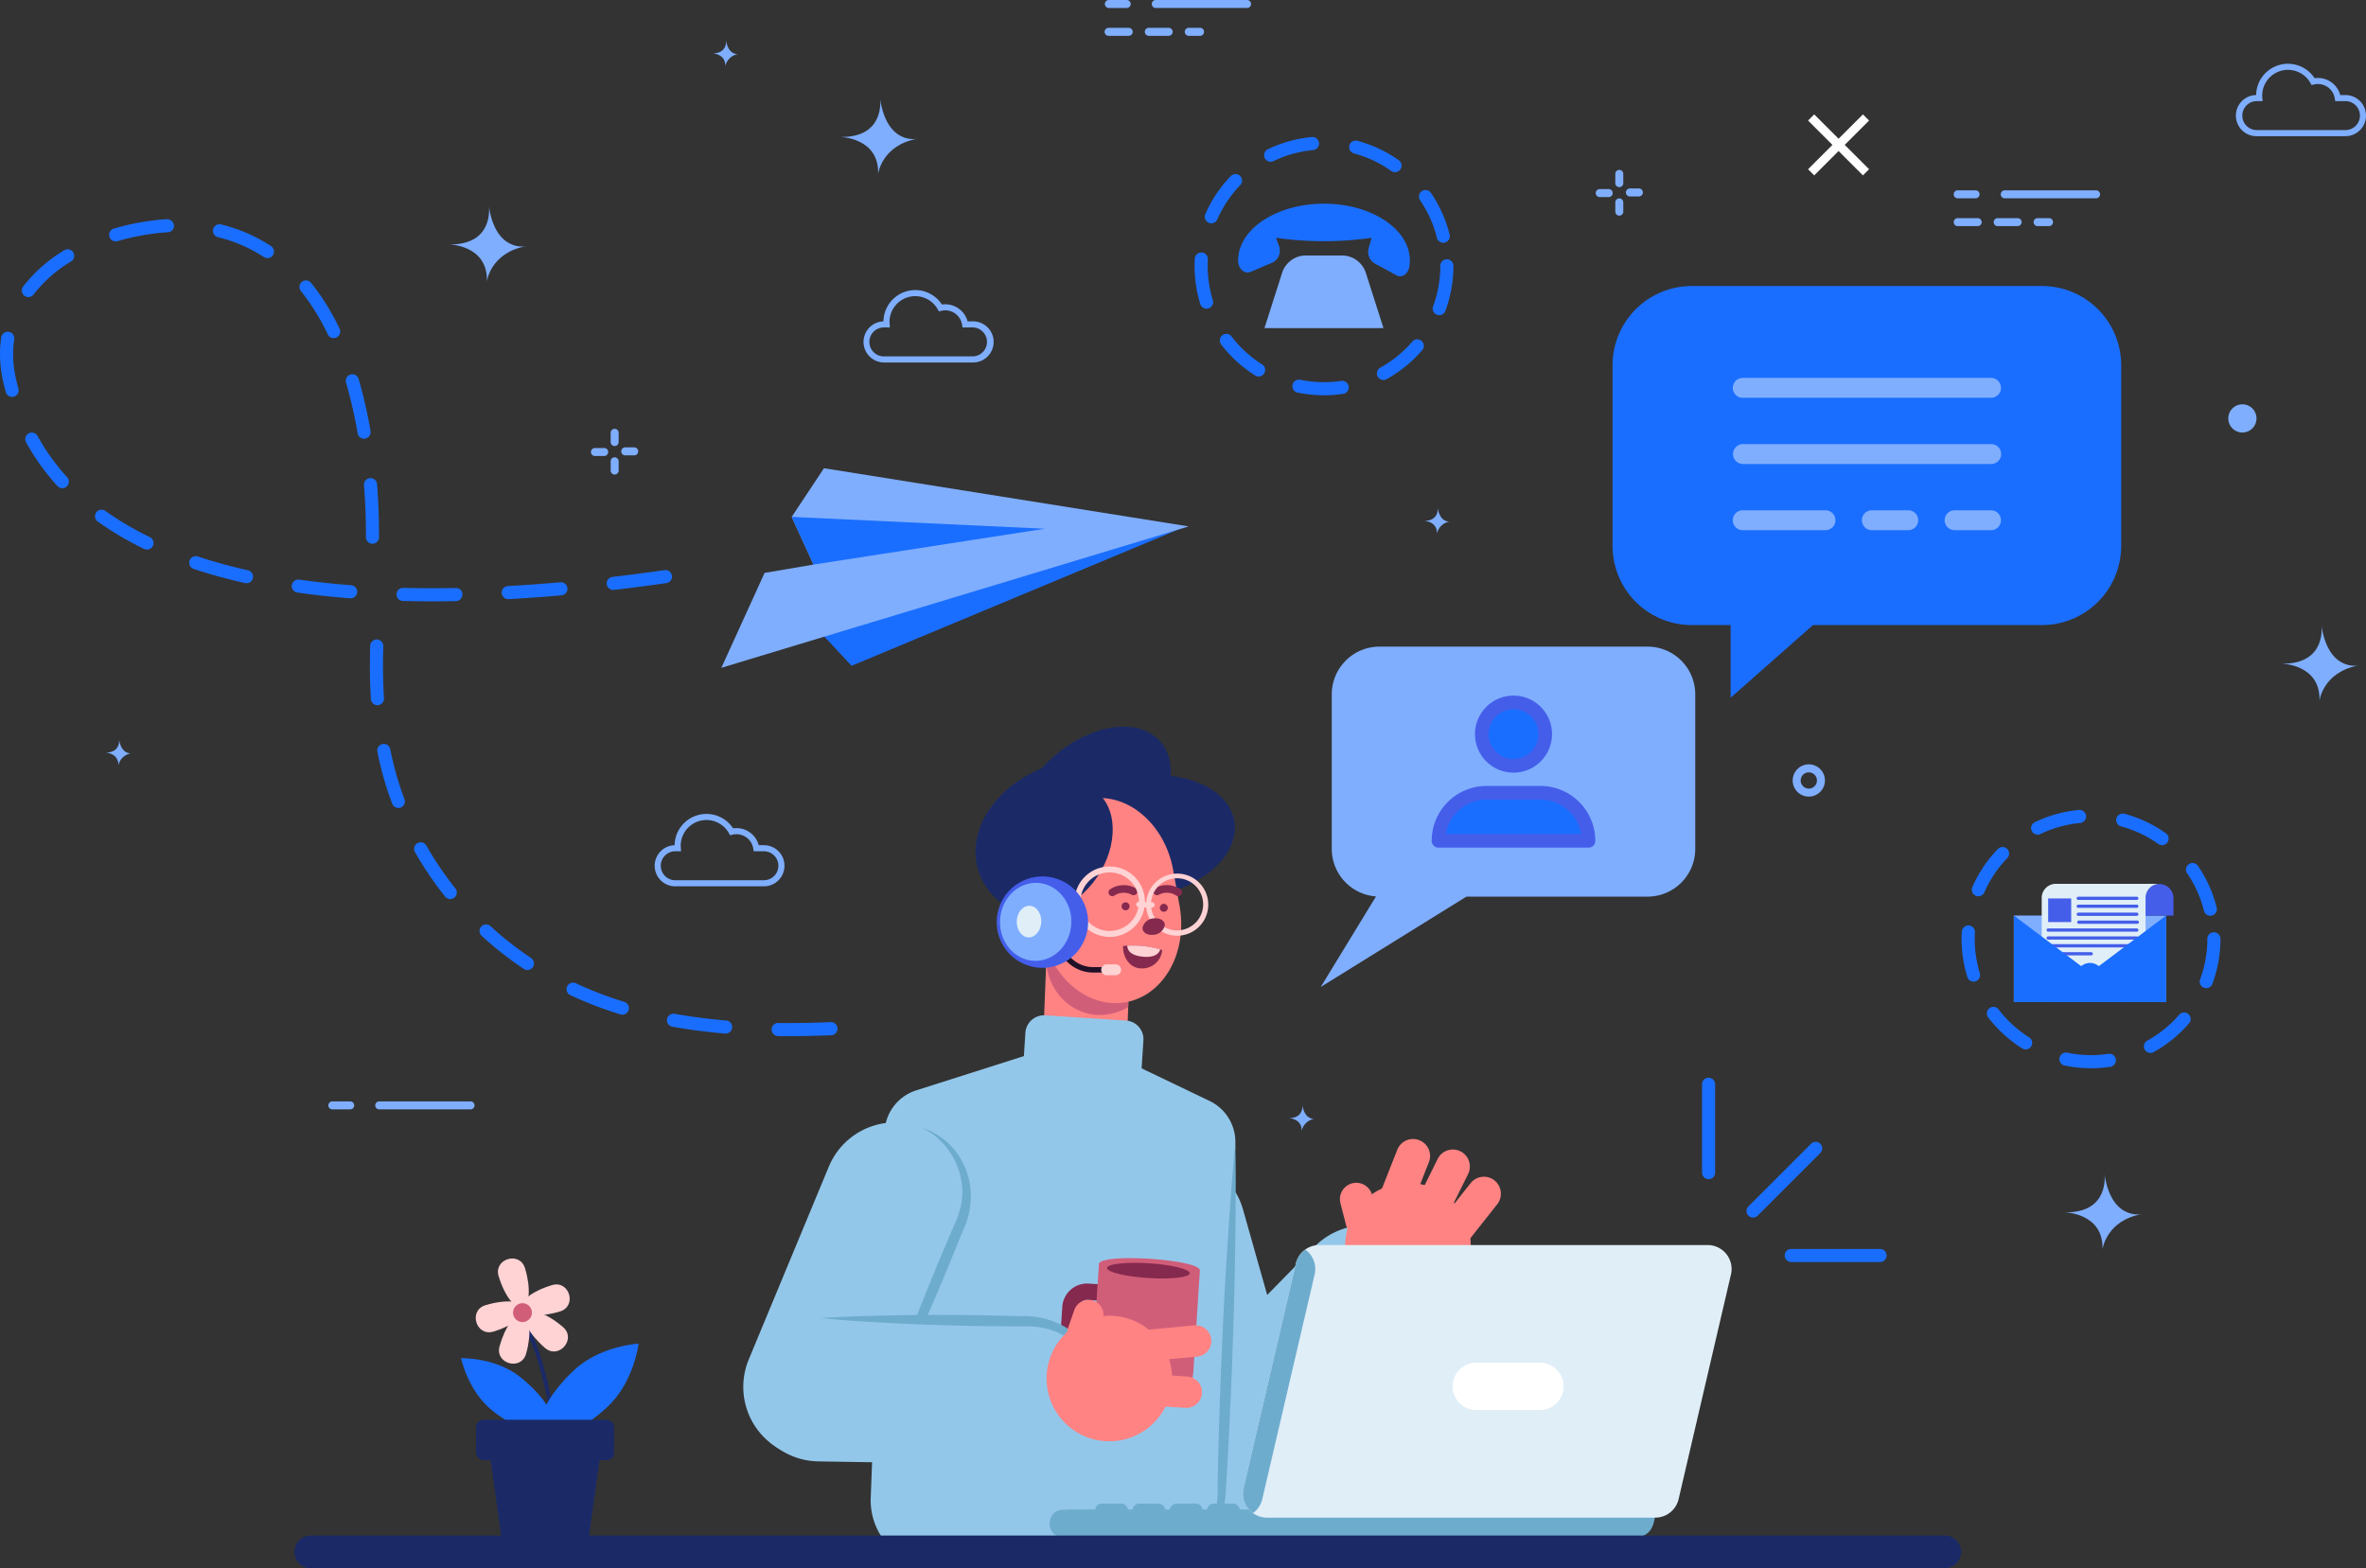 <svg xmlns="http://www.w3.org/2000/svg" width="479.153" height="317.637" viewBox="0 0 479.153 317.637">
  <rect x="0" y="0" width="479.153" height="317.637" fill="#333333" stroke="none"/>
  <g id="Group_1327" data-name="Group 1327" transform="translate(-1105.847 -369)">
    <path id="Icon_material-close" data-name="Icon material-close" d="M19.856,8.744,18.612,7.5l-4.934,4.934L8.744,7.5,7.5,8.744l4.934,4.934L7.5,18.612l1.244,1.244,4.934-4.934,4.934,4.934,1.244-1.244-4.934-4.934Z" transform="translate(1464.51 384.667)" fill="#fff"/>
    <path id="Path_8036" data-name="Path 8036" d="M527.423,245.789a3.265,3.265,0,1,1-3.263-3.265A3.267,3.267,0,0,1,527.423,245.789Zm-1.618,0a1.647,1.647,0,1,0-1.645,1.647A1.648,1.648,0,0,0,525.805,245.789Z" transform="translate(948.003 281.288)" fill="#7faeff"/>
    <path id="Path_8037" data-name="Path 8037" d="M589.948,105.148h-18.49a.809.809,0,0,0,0,1.617h18.49a.809.809,0,1,0,0-1.617Z" transform="translate(940.356 302.4)" fill="#7faeff"/>
    <path id="Path_8038" data-name="Path 8038" d="M563.849,105.144h-3.612a.809.809,0,0,0,0,1.618h3.612a.809.809,0,0,0,0-1.618Z" transform="translate(942.081 302.401)" fill="#7faeff"/>
    <path id="Path_8039" data-name="Path 8039" d="M579.537,112.613a.809.809,0,0,1-.809.809h-2.313a.809.809,0,0,1,0-1.618h2.313A.809.809,0,0,1,579.537,112.613Zm-6.357,0a.809.809,0,0,1-.809.809h-4.045a.809.809,0,0,1,0-1.618h4.045A.809.809,0,0,1,573.18,112.613Zm-8.089,0a.808.808,0,0,1-.808.809h-4.045a.809.809,0,0,1,0-1.618h4.045A.808.808,0,0,1,565.091,112.613Z" transform="translate(942.08 301.377)" fill="#7faeff"/>
    <path id="Path_8040" data-name="Path 8040" d="M238.854,169.04a.809.809,0,0,0-.809.809v1.876a.809.809,0,0,0,1.618,0v-1.876A.809.809,0,0,0,238.854,169.04Z" transform="translate(991.471 292.581)" fill="#7faeff"/>
    <path id="Path_8041" data-name="Path 8041" d="M236.012,166.816h-1.877a.809.809,0,0,0,0,1.618h1.877a.809.809,0,0,0,0-1.618Z" transform="translate(992.196 292.923)" fill="#7faeff"/>
    <path id="Path_8042" data-name="Path 8042" d="M238.854,162.224a.808.808,0,0,0-.809.808v1.875a.809.809,0,0,0,1.618,0v-1.875A.808.808,0,0,0,238.854,162.224Z" transform="translate(991.471 293.629)" fill="#7faeff"/>
    <path id="Path_8043" data-name="Path 8043" d="M243.232,166.664h-1.877a.809.809,0,0,0,0,1.617h1.877a.809.809,0,0,0,0-1.617Z" transform="translate(991.086 292.946)" fill="#7faeff"/>
    <path id="Path_8044" data-name="Path 8044" d="M479.255,107.076a.809.809,0,0,0-.809.809v1.875a.809.809,0,1,0,1.618,0v-1.875A.809.809,0,0,0,479.255,107.076Z" transform="translate(954.526 302.104)" fill="#7faeff"/>
    <path id="Path_8045" data-name="Path 8045" d="M476.413,104.852h-1.877a.809.809,0,0,0,0,1.617h1.877a.809.809,0,0,0,0-1.617Z" transform="translate(955.251 302.446)" fill="#7faeff"/>
    <path id="Path_8046" data-name="Path 8046" d="M479.255,100.259a.809.809,0,0,0-.809.809v1.875a.809.809,0,0,0,1.618,0v-1.875A.809.809,0,0,0,479.255,100.259Z" transform="translate(954.526 303.151)" fill="#7faeff"/>
    <path id="Path_8047" data-name="Path 8047" d="M483.633,104.7h-1.877a.809.809,0,0,0,0,1.617h1.877a.809.809,0,0,0,0-1.617Z" transform="translate(954.142 302.469)" fill="#7faeff"/>
    <path id="Path_8048" data-name="Path 8048" d="M386.792,59.6H368.3a.809.809,0,0,0,0,1.617h18.49a.809.809,0,1,0,0-1.617Z" transform="translate(971.577 309.399)" fill="#7faeff"/>
    <path id="Path_8049" data-name="Path 8049" d="M360.693,59.6H357.08a.809.809,0,0,0,0,1.617h3.613a.809.809,0,1,0,0-1.617Z" transform="translate(973.302 309.4)" fill="#7faeff"/>
    <path id="Path_8050" data-name="Path 8050" d="M376.381,67.069a.808.808,0,0,1-.809.808h-2.313a.809.809,0,0,1,0-1.617h2.313A.809.809,0,0,1,376.381,67.069Zm-6.357,0a.808.808,0,0,1-.809.808H365.17a.809.809,0,0,1,0-1.617h4.045A.809.809,0,0,1,370.024,67.069Zm-8.089,0a.808.808,0,0,1-.808.808h-4.045a.809.809,0,1,1,0-1.617h4.045A.809.809,0,0,1,361.935,67.069Z" transform="translate(973.302 308.376)" fill="#7faeff"/>
    <path id="Path_8051" data-name="Path 8051" d="M625.128,159.215a2.856,2.856,0,1,0,2.856-2.856A2.856,2.856,0,0,0,625.128,159.215Z" transform="translate(931.984 294.53)" fill="#7faeff"/>
    <path id="Path_8052" data-name="Path 8052" d="M182.555,324.8h18.49a.809.809,0,0,0,0-1.617h-18.49a.809.809,0,1,0,0,1.617Z" transform="translate(1000.123 268.893)" fill="#7faeff"/>
    <path id="Path_8053" data-name="Path 8053" d="M171.333,324.8h3.613a.809.809,0,0,0,0-1.617h-3.613a.809.809,0,1,0,0,1.617Z" transform="translate(1001.848 268.892)" fill="#7faeff"/>
    <path id="Path_8054" data-name="Path 8054" d="M594.037,340.636s1.1,7.879-8.1,7.7c0,0,7.906.08,7.7,7.474,0,0,.711-5.816,7.966-7.115C601.6,348.692,595.471,350.1,594.037,340.636Z" transform="translate(938.007 266.21)" fill="#7faeff"/>
    <path id="Path_8055" data-name="Path 8055" d="M645.956,209.323s1.1,7.879-8.1,7.7c0,0,7.905.08,7.7,7.474,0,0,.712-5.816,7.966-7.115C653.52,217.379,647.39,218.785,645.956,209.323Z" transform="translate(930.028 286.391)" fill="#7faeff"/>
    <path id="Path_8056" data-name="Path 8056" d="M301.051,83.28s1.1,7.878-8.1,7.7c0,0,7.905.081,7.7,7.474,0,0,.711-5.815,7.966-7.115C308.616,91.335,302.485,92.742,301.051,83.28Z" transform="translate(983.033 305.761)" fill="#7faeff"/>
    <path id="Path_8057" data-name="Path 8057" d="M207.438,108.99s1.1,7.879-8.1,7.7c0,0,7.905.081,7.7,7.474,0,0,.711-5.816,7.966-7.115C215,117.046,208.873,118.453,207.438,108.99Z" transform="translate(997.419 301.81)" fill="#7faeff"/>
    <path id="Path_8058" data-name="Path 8058" d="M265.137,69.2s.384,2.745-2.823,2.683c0,0,2.756.028,2.682,2.606a3.128,3.128,0,0,1,2.777-2.481S265.636,72.5,265.137,69.2Z" transform="translate(987.741 307.925)" fill="#7faeff"/>
    <path id="Path_8059" data-name="Path 8059" d="M435.428,181.07s.384,2.745-2.823,2.683c0,0,2.756.028,2.682,2.606a3.129,3.129,0,0,1,2.777-2.481S435.927,184.367,435.428,181.07Z" transform="translate(961.571 290.733)" fill="#7faeff"/>
    <path id="Path_8060" data-name="Path 8060" d="M119.9,236.533s.384,2.745-2.822,2.683c0,0,2.756.028,2.682,2.606a3.127,3.127,0,0,1,2.777-2.481S120.4,239.83,119.9,236.533Z" transform="translate(1010.06 282.209)" fill="#7faeff"/>
    <path id="Path_8061" data-name="Path 8061" d="M403.05,324.013s.384,2.746-2.823,2.684c0,0,2.756.028,2.682,2.6a3.128,3.128,0,0,1,2.777-2.481S403.549,327.311,403.05,324.013Z" transform="translate(966.547 268.765)" fill="#7faeff"/>
    <path id="Path_8062" data-name="Path 8062" d="M270.7,269.051H252.75a4.165,4.165,0,0,1-.134-8.328,6.446,6.446,0,0,1,11.845-3.411,4.675,4.675,0,0,1,5.191,3.408h1.05a4.165,4.165,0,0,1,0,8.33Zm-17.953-7.1a2.932,2.932,0,1,0,0,5.865H270.7a2.932,2.932,0,1,0,0-5.865H268.63l-.082-.52A3.445,3.445,0,0,0,264.3,258.6l-.454.108-.228-.407a5.213,5.213,0,0,0-9.769,2.535c0,.152.01.3.023.451l.058.669Z" transform="translate(989.851 279.465)" fill="#7faeff"/>
    <path id="Path_8063" data-name="Path 8063" d="M649.143,89.526H631.189a4.165,4.165,0,0,1-.133-8.329,6.445,6.445,0,0,1,11.844-3.41,4.677,4.677,0,0,1,5.192,3.408h1.05a4.165,4.165,0,0,1,0,8.33Zm-17.954-7.1a2.932,2.932,0,0,0,0,5.865h17.954a2.932,2.932,0,0,0,0-5.865H647.07l-.082-.52a3.447,3.447,0,0,0-4.249-2.837l-.454.108-.228-.407a5.214,5.214,0,0,0-9.77,2.536c0,.152.01.3.024.451l.057.669Z" transform="translate(931.693 307.055)" fill="#7faeff"/>
    <path id="Path_8064" data-name="Path 8064" d="M320.677,143.687H302.723a4.165,4.165,0,0,1-.133-8.328,6.445,6.445,0,0,1,11.844-3.41,4.677,4.677,0,0,1,5.192,3.408h1.05a4.165,4.165,0,1,1,0,8.329Zm-17.954-7.1a2.933,2.933,0,1,0,0,5.865h17.954a2.933,2.933,0,0,0,0-5.865H318.6l-.082-.52a3.447,3.447,0,0,0-4.249-2.837l-.454.108-.228-.407a5.214,5.214,0,0,0-9.77,2.535c0,.152.01.3.024.451l.057.669Z" transform="translate(982.171 298.731)" fill="#7faeff"/>
    <path id="Path_8065" data-name="Path 8065" d="M385.688,405.732h0a14.509,14.509,0,0,1-17.912-10.011l-11.512-40.688a14.51,14.51,0,0,1,10.011-17.912h0a14.511,14.511,0,0,1,17.912,10.011L395.7,387.82A14.509,14.509,0,0,1,385.688,405.732Z" transform="translate(973.388 266.835)" fill="#93c7ea"/>
    <path id="Path_8066" data-name="Path 8066" d="M370.926,407.888h0a14.51,14.51,0,0,1-.2-20.519l29.609-30.189a14.51,14.51,0,0,1,20.519-.2h0a14.509,14.509,0,0,1,.2,20.518l-29.609,30.189A14.51,14.51,0,0,1,370.926,407.888Z" transform="translate(971.718 264.336)" fill="#93c7ea"/>
    <path id="Path_8067" data-name="Path 8067" d="M437.106,348.352a12.713,12.713,0,1,1-17.629-3.535A12.713,12.713,0,0,1,437.106,348.352Z" transform="translate(964.459 265.896)" fill="#ff8383"/>
    <path id="Path_8068" data-name="Path 8068" d="M417.815,353.561h0a3.313,3.313,0,0,1-4.034-2.382l-1.127-4.375a3.313,3.313,0,0,1,2.382-4.034h0a3.313,3.313,0,0,1,4.035,2.382l1.126,4.375A3.313,3.313,0,0,1,417.815,353.561Z" transform="translate(964.653 265.899)" fill="#ff8383"/>
    <path id="Path_8069" data-name="Path 8069" d="M431.815,336.888l-4.5,11.4a3.439,3.439,0,0,1-4.462,1.936h0a3.44,3.44,0,0,1-1.936-4.463l4.5-11.4a3.438,3.438,0,0,1,4.462-1.935h0A3.439,3.439,0,0,1,431.815,336.888Z" transform="translate(963.405 267.509)" fill="#ff8383"/>
    <path id="Path_8070" data-name="Path 8070" d="M441.047,339.664l-5.44,10.989A3.438,3.438,0,0,1,431,352.209h0a3.438,3.438,0,0,1-1.556-4.608l5.439-10.989a3.44,3.44,0,0,1,4.608-1.556h0A3.439,3.439,0,0,1,441.047,339.664Z" transform="translate(962.112 267.123)" fill="#ff8383"/>
    <path id="Path_8071" data-name="Path 8071" d="M447.7,346.784l-7.6,9.624a3.44,3.44,0,0,1-4.831.569h0a3.44,3.44,0,0,1-.568-4.831l7.6-9.624a3.441,3.441,0,0,1,4.831-.569h0A3.44,3.44,0,0,1,447.7,346.784Z" transform="translate(961.361 266.122)" fill="#ff8383"/>
    <path id="Rectangle_867" data-name="Rectangle 867" d="M0,0H16.951a0,0,0,0,1,0,0V25.146a7.1,7.1,0,0,1-7.1,7.1H7.1a7.1,7.1,0,0,1-7.1-7.1V0A0,0,0,0,1,0,0Z" transform="translate(1317.996 557.043) rotate(2.253)" fill="#ff8383"/>
    <path id="Path_8072" data-name="Path 8072" d="M359.481,281.366l-16.937-.666-.262,6.653c-.256,6.519,5.05,12.241,11.557,11.767a11.762,11.762,0,0,0,1.216-.152,11.882,11.882,0,0,0,3.788-1.385Z" transform="translate(975.453 275.421)" fill="#d15e79"/>
    <ellipse id="Ellipse_103" data-name="Ellipse 103" cx="21.122" cy="16.269" rx="21.122" ry="16.269" transform="translate(1299.452 529.342) rotate(-15.799)" fill="#1b2a67"/>
    <ellipse id="Ellipse_104" data-name="Ellipse 104" cx="18.766" cy="12.216" rx="18.766" ry="12.216" transform="translate(1316.777 529.545) rotate(-9.641)" fill="#1b2a67"/>
    <ellipse id="Ellipse_105" data-name="Ellipse 105" cx="18.766" cy="12.216" rx="18.766" ry="12.216" transform="matrix(0.734, -0.679, 0.679, 0.734, 1304.82, 535.533)" fill="#1b2a67"/>
    <path id="Path_8073" data-name="Path 8073" d="M368.84,272.535c1.667,9.343-3.223,18.033-10.921,19.406h0c-7.7,1.374-15.29-5.088-16.957-14.431l-1.312-7.354c-1.667-9.343,3.221-18.033,10.918-19.406h0c7.7-1.374,15.293,5.088,16.96,14.431Z" transform="translate(975.906 280.052)" fill="#ff8383"/>
    <path id="Path_8074" data-name="Path 8074" d="M351.035,249.109c-4.258-3.853-11.668-1.99-16.551,4.163s-5.39,14.265-1.132,18.119,11.667,1.991,16.551-4.163S355.292,252.963,351.035,249.109Z" transform="translate(977.268 280.585)" fill="#1b2a67"/>
    <path id="Path_8075" data-name="Path 8075" d="M357.948,273.661a.772.772,0,0,1-.443-1.406,5.011,5.011,0,0,1,5.162-.22.775.775,0,0,1-.779,1.339,3.436,3.436,0,0,0-3.5.153A.773.773,0,0,1,357.948,273.661Z" transform="translate(973.163 276.851)" fill="#86294e"/>
    <path id="Path_8076" data-name="Path 8076" d="M372.943,273.662a.763.763,0,0,1-.438-.136h0a3.435,3.435,0,0,0-3.5-.153.775.775,0,0,1-.779-1.339,4.982,4.982,0,0,1,5.162.22.773.773,0,0,1-.443,1.408Z" transform="translate(971.524 276.851)" fill="#86294e"/>
    <path id="Path_8077" data-name="Path 8077" d="M361.923,276.38a.808.808,0,1,1-.775-.838A.807.807,0,0,1,361.923,276.38Z" transform="translate(972.681 276.214)" fill="#86294e"/>
    <path id="Path_8078" data-name="Path 8078" d="M371.075,276.74a.808.808,0,1,1-.775-.838A.808.808,0,0,1,371.075,276.74Z" transform="translate(971.275 276.159)" fill="#86294e"/>
    <path id="Path_8079" data-name="Path 8079" d="M372.438,281.224c-.085,0-.172,0-.258-.006a6.29,6.29,0,1,1,.258.006Zm-.014-11.631a5.279,5.279,0,0,0-.2,10.554,5.357,5.357,0,0,0,3.791-1.4,5.278,5.278,0,0,0-3.374-9.15C372.567,269.595,372.5,269.593,372.425,269.593Z" transform="translate(971.794 277.293)" fill="#ffd2d4"/>
    <path id="Path_8080" data-name="Path 8080" d="M356.172,281.229c-.1,0-.192,0-.288-.007a7.132,7.132,0,0,1-4.562-12.364,7.134,7.134,0,0,1,10.079.4,7.134,7.134,0,0,1-5.229,11.975Zm-.015-13.059a5.924,5.924,0,0,0-5.915,5.693h0a5.933,5.933,0,0,0,5.69,6.154,5.926,5.926,0,1,0,.465-11.843C356.317,268.17,356.238,268.17,356.157,268.17Z" transform="translate(974.414 277.533)" fill="#ffd2d4"/>
    <path id="Path_8081" data-name="Path 8081" d="M364.337,276.506l2.624.1a.552.552,0,0,0,.574-.531h0a.552.552,0,0,0-.53-.574l-2.624-.1a.553.553,0,0,0-.575.531h0A.553.553,0,0,0,364.337,276.506Z" transform="translate(972.144 276.236)" fill="#ffd2d4"/>
    <path id="Path_8082" data-name="Path 8082" d="M369.821,280.834a2.5,2.5,0,0,1-2.39,1.876c-1.246.114-2.194-.54-2.12-1.462a2.5,2.5,0,0,1,2.391-1.877C368.947,279.257,369.9,279.912,369.821,280.834Z" transform="translate(971.913 275.628)" fill="#86294e"/>
    <path id="Path_8083" data-name="Path 8083" d="M368.578,286.8a4.047,4.047,0,0,1-4.348,3.708c-2.317-.091-3.654-2.386-3.571-4.525A20.066,20.066,0,0,1,368.578,286.8Z" transform="translate(972.628 274.624)" fill="#86294e"/>
    <path id="Path_8084" data-name="Path 8084" d="M364.719,288.134c-1.832-.212-2.961-.84-3.07-2.217a19.959,19.959,0,0,1,6.683.743C368.02,287.9,366.514,288.341,364.719,288.134Z" transform="translate(972.475 274.624)" fill="#ffd2d4"/>
    <path id="Path_8085" data-name="Path 8085" d="M356.6,291.361h0l-4.554,0a7.393,7.393,0,0,1-4.965-1.911l-2.85-2.572a.553.553,0,0,1,.741-.82l2.85,2.572a6.293,6.293,0,0,0,4.225,1.626l4.554,0a.553.553,0,1,1,0,1.105Z" transform="translate(975.181 274.62)" fill="#201028"/>
    <path id="Path_8086" data-name="Path 8086" d="M358.342,292.6h0l-1.846,0a1.106,1.106,0,0,1,0-2.211h0l1.846,0a1.105,1.105,0,0,1,0,2.211Z" transform="translate(973.437 273.932)" fill="#ffd2d4"/>
    <circle id="Ellipse_106" data-name="Ellipse 106" cx="9.259" cy="9.259" r="9.259" transform="matrix(0.341, -0.94, 0.94, 0.341, 1305.089, 561.317)" fill="#445eea"/>
    <ellipse id="Ellipse_107" data-name="Ellipse 107" cx="7.904" cy="7.226" rx="7.904" ry="7.226" transform="matrix(0.039, -0.999, 0.999, 0.039, 1308.062, 563.325)" fill="#7faeff"/>
    <path id="Path_8087" data-name="Path 8087" d="M340.184,279.669c-.069,1.767-1.237,3.156-2.608,3.1s-2.426-1.53-2.356-3.3,1.237-3.156,2.608-3.1S340.253,277.9,340.184,279.669Z" transform="translate(976.538 276.087)" fill="#e0eef7"/>
    <path id="Path_8088" data-name="Path 8088" d="M357.407,413.814l-44.288,1.247a13.379,13.379,0,0,1-12.843-13.894l2.8-74.115a9.21,9.21,0,0,1,6.409-8.415L342.5,308.125l26.392,12.649a9.21,9.21,0,0,1,5.223,8.668L371.3,400.971A13.379,13.379,0,0,1,357.407,413.814Z" transform="translate(981.908 271.207)" fill="#93c7ea"/>
    <path id="Path_8089" data-name="Path 8089" d="M384.49,333.313c.152,7.729.063,15.447-.064,23.165-.1,7.718-.377,15.429-.652,23.141-.328,7.709-.661,15.418-1.164,23.12a20.593,20.593,0,0,1-.916,5.9,13.427,13.427,0,0,1-13.913,9.049,13.432,13.432,0,0,0,9.959-4.673,12.565,12.565,0,0,0,2.625-4.8,19.164,19.164,0,0,0,.545-5.537c.1-7.718.377-15.429.655-23.141.331-7.708.663-15.417,1.168-23.121C383.215,348.708,383.732,341.006,384.49,333.313Z" transform="translate(971.532 267.336)" fill="#6eacce"/>
    <path id="Rectangle_868" data-name="Rectangle 868" d="M3.786,0H20.166a3.787,3.787,0,0,1,3.787,3.787V17.442a0,0,0,0,1,0,0H0a0,0,0,0,1,0,0V3.786A3.786,3.786,0,0,1,3.786,0Z" transform="translate(1313.749 574.405) rotate(3.691)" fill="#93c7ea"/>
    <path id="Path_8090" data-name="Path 8090" d="M278.725,395.176h0a14.509,14.509,0,0,1-7.834-18.964l16.218-39.052a14.51,14.51,0,0,1,18.965-7.834h0a14.51,14.51,0,0,1,7.835,18.964L297.69,387.342A14.509,14.509,0,0,1,278.725,395.176Z" transform="translate(986.594 268.12)" fill="#93c7ea"/>
    <path id="Path_8091" data-name="Path 8091" d="M311.143,329.528a14.261,14.261,0,0,1,6.7,4.708,14.989,14.989,0,0,1,3.05,7.837,16.434,16.434,0,0,1-1.574,8.313l-3.063,7.536c-2.1,5-4.21,9.994-6.474,14.925l-3.4,7.394c-1.209,2.433-2.349,4.9-3.621,7.3.808-2.6,1.749-5.145,2.619-7.718l2.835-7.63c1.894-5.086,3.947-10.1,6-15.121l3.176-7.489a21.159,21.159,0,0,0,1.374-3.643,14.082,14.082,0,0,0,.438-3.772A14.739,14.739,0,0,0,311.143,329.528Z" transform="translate(981.525 267.918)" fill="#6eacce"/>
    <path id="Path_8092" data-name="Path 8092" d="M357.948,380.637l-7.388-.476a5.039,5.039,0,0,1-4.7-5.347l.215-3.331a5.039,5.039,0,0,1,5.346-4.7l7.388.476Zm-6.739-10.543a1.719,1.719,0,0,0-1.823,1.6l-.215,3.331a1.718,1.718,0,0,0,1.6,1.823l4.079.263.436-6.757Z" transform="translate(974.903 262.194)" fill="#86294e"/>
    <path id="Path_8093" data-name="Path 8093" d="M366.278,390.329l-6.391-.412a7.041,7.041,0,0,1-6.573-7.48l1.325-20.544c.147-2.292,20.591-.973,20.443,1.319l-1.324,20.544A7.041,7.041,0,0,1,366.278,390.329Z" transform="translate(973.758 263.127)" fill="#d15e79"/>
    <path id="Path_8094" data-name="Path 8094" d="M373.588,363.939c-.053.826-3.849,1.253-8.478.954s-8.337-1.209-8.285-2.035,3.849-1.253,8.478-.954S373.641,363.114,373.588,363.939Z" transform="translate(973.216 262.957)" fill="#86294e"/>
    <path id="Path_8095" data-name="Path 8095" d="M270.85,389.329h0a14.509,14.509,0,0,1,14.737-14.278l42.28.667a14.51,14.51,0,0,1,14.279,14.737h0a14.509,14.509,0,0,1-14.737,14.279l-42.28-.668A14.509,14.509,0,0,1,270.85,389.329Z" transform="translate(986.43 260.922)" fill="#93c7ea"/>
    <path id="Path_8096" data-name="Path 8096" d="M288.263,374.931c5.429-.371,10.854-.5,16.279-.59,5.425-.117,10.847-.059,16.27,0l8.132.186a16.475,16.475,0,0,1,8.253,1.864,15.016,15.016,0,0,1,5.977,5.92,14.273,14.273,0,0,1,1.648,8.026,14.744,14.744,0,0,0-8.388-12.427,14.255,14.255,0,0,0-3.633-1.1,21.272,21.272,0,0,0-3.89-.19l-8.134-.07c-5.422-.113-10.843-.228-16.262-.515C299.1,375.771,293.678,375.472,288.263,374.931Z" transform="translate(983.753 261.041)" fill="#6eacce"/>
    <circle id="Ellipse_108" data-name="Ellipse 108" cx="12.713" cy="12.713" r="12.713" transform="translate(1312.607 649.87) rotate(-50.316)" fill="#ff8383"/>
    <path id="Path_8097" data-name="Path 8097" d="M349.237,380.52h0a3.04,3.04,0,0,1-1.879-3.867l1.355-3.918a3.041,3.041,0,0,1,3.868-1.879h0a3.039,3.039,0,0,1,1.879,3.867l-1.356,3.918A3.04,3.04,0,0,1,349.237,380.52Z" transform="translate(974.697 261.592)" fill="#ff8383"/>
    <path id="Path_8098" data-name="Path 8098" d="M375.693,383.118l-11.283,1.05a3.179,3.179,0,0,1-3.459-2.87h0a3.179,3.179,0,0,1,2.871-3.46l11.282-1.049a3.178,3.178,0,0,1,3.459,2.87h0A3.178,3.178,0,0,1,375.693,383.118Z" transform="translate(972.585 260.656)" fill="#ff8383"/>
    <path id="Path_8099" data-name="Path 8099" d="M372.955,395.243l-11.309-.729a3.177,3.177,0,0,1-2.966-3.376h0a3.178,3.178,0,0,1,3.376-2.967l11.308.73a3.177,3.177,0,0,1,2.967,3.376h0A3.178,3.178,0,0,1,372.955,395.243Z" transform="translate(972.932 258.906)" fill="#ff8383"/>
    <path id="Path_8100" data-name="Path 8100" d="M511.176,348.2a1.326,1.326,0,0,1-.938-2.263L522.9,333.271a1.326,1.326,0,1,1,1.875,1.875l-12.659,12.661A1.316,1.316,0,0,1,511.176,348.2Z" transform="translate(949.7 267.402)" fill="#1a6eff"/>
    <path id="Path_8101" data-name="Path 8101" d="M500.524,338.064a1.325,1.325,0,0,1-1.325-1.325v-17.9a1.326,1.326,0,1,1,2.652,0v17.9A1.326,1.326,0,0,1,500.524,338.064Z" transform="translate(951.337 269.765)" fill="#1a6eff"/>
    <path id="Path_8102" data-name="Path 8102" d="M538.259,361.146H520.353a1.326,1.326,0,1,1,0-2.651h17.906a1.326,1.326,0,1,1,0,2.651Z" transform="translate(948.289 263.466)" fill="#1a6eff"/>
    <path id="Path_8103" data-name="Path 8103" d="M352.844,426.427H462.392c3.055,0,4-2.475,4-5.532H347.31A5.533,5.533,0,0,0,352.844,426.427Z" transform="translate(974.679 253.876)" fill="#6eacce"/>
    <path id="Path_8104" data-name="Path 8104" d="M345.839,420.895H384.67c0,3.057-2.813,5.532-6.284,5.532H345.674C342.094,426.376,342.259,420.895,345.839,420.895Z" transform="translate(975.331 253.876)" fill="#6eacce"/>
    <path id="Path_8105" data-name="Path 8105" d="M394.2,412.771h78.644a4.863,4.863,0,0,0,4.776-3.956l10.6-45.485a4.862,4.862,0,0,0-4.777-5.771H404.8a4.863,4.863,0,0,0-4.779,3.957L389.427,407A4.864,4.864,0,0,0,394.2,412.771Z" transform="translate(968.22 263.61)" fill="#e0eef7"/>
    <path id="Path_8106" data-name="Path 8106" d="M400.026,361.683a4.854,4.854,0,0,1,1.939-3.039,4.845,4.845,0,0,1,1.941,4.854l-10.6,45.485a4.852,4.852,0,0,1-1.937,3.036,4.851,4.851,0,0,1-1.943-4.852Z" transform="translate(968.22 263.443)" fill="#6eacce"/>
    <path id="Path_8107" data-name="Path 8107" d="M457.2,395.3H444.3a4.792,4.792,0,0,1-4.791-4.791h0a4.791,4.791,0,0,1,4.791-4.79h12.9a4.791,4.791,0,0,1,4.791,4.79h0A4.792,4.792,0,0,1,457.2,395.3Z" transform="translate(960.51 259.283)" fill="#fff"/>
    <path id="Path_8108" data-name="Path 8108" d="M359.241,422.2h-3.869a1.382,1.382,0,0,1-1.382-1.382h0a1.382,1.382,0,0,1,1.382-1.382h3.869a1.382,1.382,0,0,1,1.382,1.382h0A1.382,1.382,0,0,1,359.241,422.2Z" transform="translate(973.652 254.101)" fill="#6eacce"/>
    <path id="Path_8109" data-name="Path 8109" d="M368.167,422.2H364.3a1.382,1.382,0,0,1-1.382-1.382h0a1.382,1.382,0,0,1,1.382-1.382h3.869a1.382,1.382,0,0,1,1.382,1.382h0A1.382,1.382,0,0,1,368.167,422.2Z" transform="translate(972.281 254.101)" fill="#6eacce"/>
    <path id="Path_8110" data-name="Path 8110" d="M377.093,422.2h-3.869a1.382,1.382,0,0,1-1.382-1.382h0a1.382,1.382,0,0,1,1.382-1.382h3.869a1.382,1.382,0,0,1,1.382,1.382h0A1.382,1.382,0,0,1,377.093,422.2Z" transform="translate(970.909 254.101)" fill="#6eacce"/>
    <path id="Path_8111" data-name="Path 8111" d="M386.019,422.2H382.15a1.382,1.382,0,0,1-1.382-1.382h0a1.382,1.382,0,0,1,1.382-1.382h3.869a1.382,1.382,0,0,1,1.382,1.382h0A1.382,1.382,0,0,1,386.019,422.2Z" transform="translate(969.537 254.101)" fill="#6eacce"/>
    <path id="Path_8112" data-name="Path 8112" d="M496.6,433.711H165.686a3.316,3.316,0,0,1-3.317-3.316h0a3.317,3.317,0,0,1,3.317-3.317H496.6a3.316,3.316,0,0,1,3.316,3.317h0A3.316,3.316,0,0,1,496.6,433.711Z" transform="translate(1003.101 252.926)" fill="#1b2a67"/>
    <path id="Path_8113" data-name="Path 8113" d="M223.573,398.844s-2.436-18.3-6.845-22.8" transform="translate(994.747 260.768)" fill="none" stroke="#1b2a67" stroke-linecap="round" stroke-miterlimit="10" stroke-width="0.827"/>
    <path id="Path_8114" data-name="Path 8114" d="M216.571,362.813c1.178,3.9.937,7.422-.538,7.868s-3.626-2.354-4.8-6.254c-.012-.039-.024-.078-.035-.117-1-3.474,4.248-5.059,5.34-1.613C216.547,362.735,216.559,362.774,216.571,362.813Z" transform="translate(995.616 263.116)" fill="#ffd2d4"/>
    <path id="Path_8115" data-name="Path 8115" d="M224.4,372.482c-3.9,1.178-7.422.937-7.868-.538s2.354-3.626,6.254-4.8l.117-.035c3.474-1,5.059,4.248,1.614,5.34Z" transform="translate(994.784 262.162)" fill="#ffd2d4"/>
    <path id="Path_8116" data-name="Path 8116" d="M209.412,377.137c3.9-1.178,6.7-3.329,6.253-4.8s-3.968-1.716-7.868-.538l-.116.036c-3.445,1.093-1.861,6.338,1.613,5.34Z" transform="translate(996.432 261.537)" fill="#ffd2d4"/>
    <path id="Path_8117" data-name="Path 8117" d="M216.83,382.047c1.1-3.923.782-7.44-.7-7.855s-3.576,2.429-4.673,6.352c-.01.04-.021.079-.031.118-.926,3.494,4.353,4.97,5.372,1.5C216.808,382.125,216.819,382.086,216.83,382.047Z" transform="translate(995.579 261.06)" fill="#ffd2d4"/>
    <path id="Path_8118" data-name="Path 8118" d="M221.543,380.8c-3.086-2.66-4.771-5.763-3.764-6.93s4.323.043,7.409,2.7l.091.08c2.706,2.4-.873,6.548-3.643,4.225C221.6,380.851,221.574,380.824,221.543,380.8Z" transform="translate(994.63 261.172)" fill="#ffd2d4"/>
    <path id="Path_8119" data-name="Path 8119" d="M218.428,372.838a1.907,1.907,0,1,1-2.377-1.275A1.907,1.907,0,0,1,218.428,372.838Z" transform="translate(995.059 261.47)" fill="#d15e79"/>
    <path id="Path_8120" data-name="Path 8120" d="M214.157,388.4c5.066,3.991,7.949,8.781,6.439,10.7s-6.841.234-11.907-3.758-6.44-10.7-6.44-10.7S209.09,384.412,214.157,388.4Z" transform="translate(996.972 259.448)" fill="#1a6eff"/>
    <path id="Path_8121" data-name="Path 8121" d="M234.853,393.909c-5.348,5.023-11.223,7.454-13.123,5.431s.9-7.734,6.243-12.757,13.123-5.431,13.123-5.431S240.2,388.886,234.853,393.909Z" transform="translate(994.07 259.984)" fill="#1a6eff"/>
    <path id="Path_8122" data-name="Path 8122" d="M228.964,424.387h-17.5L208.4,402.373h23.624Z" transform="translate(996.026 256.723)" fill="#1b2a67"/>
    <rect id="Rectangle_869" data-name="Rectangle 869" width="27.941" height="8.185" rx="1.469" transform="translate(1202.271 656.556)" fill="#1b2a67"/>
    <path id="Path_8123" data-name="Path 8123" d="M285.44,204.619l8.678,9.306,66.141-27.588Z" transform="translate(984.187 289.923)" fill="#1a6eff"/>
    <path id="Path_8124" data-name="Path 8124" d="M285.313,171.655l-6.533,9.856,4.417,9.658-9.908,1.685-8.756,19.223,94.636-28.638Z" transform="translate(987.4 292.18)" fill="#7faeff"/>
    <path id="Path_8125" data-name="Path 8125" d="M285.784,192.958l-4.417-9.658,51.26,2.4Z" transform="translate(984.813 290.39)" fill="#1a6eff"/>
    <path id="Path_8126" data-name="Path 8126" d="M265.291,292.982q-1.092,0-2.185-.014a1.324,1.324,0,0,1-1.311-1.341,1.3,1.3,0,0,1,1.341-1.311c3.434.039,6.844-.014,10.586-.173h.057a1.326,1.326,0,0,1,.056,2.652C270.837,292.921,268.041,292.982,265.291,292.982Zm-12.815-.523a1.082,1.082,0,0,1-.117,0c-3.653-.313-7.248-.781-10.683-1.392a1.326,1.326,0,0,1-1.073-1.539,1.347,1.347,0,0,1,1.539-1.073c3.355.6,6.87,1.055,10.446,1.362a1.326,1.326,0,0,1-.113,2.647Zm-20.933-3.828a1.278,1.278,0,0,1-.389-.061,76.7,76.7,0,0,1-10.111-3.886,1.326,1.326,0,1,1,1.127-2.4,74.535,74.535,0,0,0,9.761,3.753,1.327,1.327,0,0,1-.388,2.6Zm-19.212-9.049a1.322,1.322,0,0,1-.735-.223,70.331,70.331,0,0,1-8.535-6.7,1.326,1.326,0,1,1,1.8-1.952,67.744,67.744,0,0,0,8.211,6.449,1.326,1.326,0,0,1-.738,2.43ZM196.7,265.216a1.33,1.33,0,0,1-1.039-.5,70.773,70.773,0,0,1-6.088-8.989,1.327,1.327,0,1,1,2.306-1.313,68.016,68.016,0,0,0,5.86,8.647,1.325,1.325,0,0,1-1.038,2.153Zm-10.507-18.452a1.329,1.329,0,0,1-1.242-.859,65.111,65.111,0,0,1-2.982-10.455,1.327,1.327,0,1,1,2.6-.51,62.427,62.427,0,0,0,2.861,10.027,1.329,1.329,0,0,1-1.242,1.8Zm-4.232-20.814a1.327,1.327,0,0,1-1.322-1.242c-.138-2.167-.206-4.45-.206-6.78v-.537q.006-1.729.062-3.466a1.326,1.326,0,0,1,1.326-1.282h.043a1.326,1.326,0,0,1,1.282,1.369q-.055,1.7-.063,3.384v.533c0,2.276.069,4.5.2,6.611a1.324,1.324,0,0,1-1.239,1.408C182.018,225.95,181.989,225.95,181.959,225.95Z" transform="translate(1000.325 285.88)" fill="#1a6eff"/>
    <path id="Path_8127" data-name="Path 8127" d="M179.511,189.458q-3.038,0-5.978-.074a1.326,1.326,0,0,1,.035-2.652h.035q5.136.129,10.6.028a1.255,1.255,0,0,1,1.352,1.3,1.323,1.323,0,0,1-1.3,1.352Q181.851,189.458,179.511,189.458Zm15.363-.445a1.325,1.325,0,0,1-.071-2.649c3.43-.195,6.993-.451,10.59-.768a1.326,1.326,0,1,1,.234,2.642c-3.626.32-7.216.581-10.677.774C194.926,189.013,194.9,189.013,194.874,189.013Zm-31.949-.168c-.035,0-.069,0-.106,0-3.692-.288-7.285-.68-10.68-1.166a1.326,1.326,0,0,1-1.125-1.5,1.347,1.347,0,0,1,1.5-1.125c3.338.477,6.875.863,10.511,1.144a1.326,1.326,0,0,1-.1,2.649Zm53.184-1.694a1.326,1.326,0,0,1-.151-2.643q5.168-.606,10.537-1.369a1.326,1.326,0,0,1,.376,2.626q-5.405.771-10.606,1.377A1.2,1.2,0,0,1,216.109,187.151ZM141.84,185.79a1.371,1.371,0,0,1-.292-.032c-2.564-.576-5.065-1.224-7.429-1.928q-1.509-.451-2.969-.935a1.326,1.326,0,0,1,.833-2.518q1.422.47,2.892.909c2.308.687,4.748,1.319,7.252,1.881a1.327,1.327,0,0,1-.287,2.623Zm-20.149-6.814a1.321,1.321,0,0,1-.579-.135,64.538,64.538,0,0,1-9.365-5.519,1.327,1.327,0,1,1,1.542-2.159,62.1,62.1,0,0,0,8.979,5.29,1.328,1.328,0,0,1-.578,2.522Zm45.667-1.186a1.327,1.327,0,0,1-1.326-1.326v-.471c0-3.345-.134-6.743-.4-10.1a1.328,1.328,0,0,1,2.647-.207c.267,3.427.4,6.9.4,10.31v.471A1.326,1.326,0,0,1,167.358,177.79ZM104.54,166.541a1.324,1.324,0,0,1-.98-.432,46.161,46.161,0,0,1-6.376-8.894,1.328,1.328,0,0,1,2.327-1.278,43.448,43.448,0,0,0,6.009,8.384,1.326,1.326,0,0,1-.98,2.22Zm61.109-10.023a1.327,1.327,0,0,1-1.307-1.1A90.373,90.373,0,0,0,162,145.165a1.325,1.325,0,1,1,2.543-.747,93.2,93.2,0,0,1,2.416,10.549,1.331,1.331,0,0,1-1.084,1.534A1.375,1.375,0,0,1,165.65,156.518Zm-71.281-8.475a1.326,1.326,0,0,1-1.278-.973q-.246-.894-.462-1.8a25.689,25.689,0,0,1-.708-5.88,22.6,22.6,0,0,1,.255-3.4,1.325,1.325,0,0,1,2.621.4,20.111,20.111,0,0,0-.224,3.005,23.034,23.034,0,0,0,.639,5.269c.136.574.281,1.144.437,1.705a1.325,1.325,0,0,1-.924,1.633A1.362,1.362,0,0,1,94.368,148.043Zm65.132-11.9a1.328,1.328,0,0,1-1.2-.753,44.937,44.937,0,0,0-5.444-8.78,1.327,1.327,0,0,1,2.069-1.662,47.814,47.814,0,0,1,5.767,9.293,1.33,1.33,0,0,1-1.2,1.9Zm-61.839-8.315a1.313,1.313,0,0,1-.8-.27,1.327,1.327,0,0,1-.253-1.859,30.064,30.064,0,0,1,8.307-7.339,1.327,1.327,0,1,1,1.386,2.263,27.415,27.415,0,0,0-7.581,6.683A1.322,1.322,0,0,1,97.661,127.831Zm48.421-7.888a1.318,1.318,0,0,1-.725-.216,29.974,29.974,0,0,0-9.3-4.024,1.327,1.327,0,0,1,.635-2.578,32.671,32.671,0,0,1,10.118,4.383,1.325,1.325,0,0,1-.73,2.435Zm-30.733-3.381a1.327,1.327,0,0,1-.376-2.6,50.062,50.062,0,0,1,10.428-1.885l.4-.013a1.413,1.413,0,0,1,1.352,1.3,1.325,1.325,0,0,1-1.3,1.352l-.289.011a47.216,47.216,0,0,0-9.839,1.779A1.357,1.357,0,0,1,115.35,116.562Z" transform="translate(1013.927 301.337)" fill="#1a6eff"/>
    <path id="Path_8128" data-name="Path 8128" d="M493.838,128.051h70.908a16.05,16.05,0,0,1,16.049,16.05v36.573a16.049,16.049,0,0,1-16.049,16.049H518.377L501.7,211.438V196.722h-7.862a16.049,16.049,0,0,1-16.05-16.049V144.1A16.05,16.05,0,0,1,493.838,128.051Z" transform="translate(954.627 298.88)" fill="#1a6eff"/>
    <path id="Path_8129" data-name="Path 8129" d="M508.575,154.065h50.277a2.012,2.012,0,0,0,0-4.024H508.575a2.012,2.012,0,0,0,0,4.024Z" transform="translate(950.205 295.501)" fill="#7faeff"/>
    <path id="Path_8130" data-name="Path 8130" d="M508.575,169.906h50.277a2.012,2.012,0,1,0,0-4.023H508.575a2.012,2.012,0,0,0,0,4.023Z" transform="translate(950.205 293.066)" fill="#7faeff"/>
    <path id="Path_8131" data-name="Path 8131" d="M559.27,185.748h7.373a2.012,2.012,0,0,0,0-4.024H559.27a2.012,2.012,0,0,0,0,4.024Z" transform="translate(942.414 290.632)" fill="#7faeff"/>
    <path id="Path_8132" data-name="Path 8132" d="M539.467,185.748h7.374a2.012,2.012,0,0,0,0-4.024h-7.374a2.012,2.012,0,0,0,0,4.024Z" transform="translate(945.457 290.632)" fill="#7faeff"/>
    <path id="Path_8133" data-name="Path 8133" d="M508.575,185.748h16.76a2.012,2.012,0,0,0,0-4.024h-16.76a2.012,2.012,0,0,0,0,4.024Z" transform="translate(950.205 290.632)" fill="#7faeff"/>
    <path id="Path_8134" data-name="Path 8134" d="M474.137,214.35H419.859a9.665,9.665,0,0,0-9.666,9.665v31.3a9.659,9.659,0,0,0,8.958,9.629l-11.193,18.341,29.5-18.3h36.681a9.665,9.665,0,0,0,9.665-9.666v-31.3A9.665,9.665,0,0,0,474.137,214.35Z" transform="translate(965.358 285.618)" fill="#7faeff"/>
    <circle id="Ellipse_109" data-name="Ellipse 109" cx="6.426" cy="6.426" r="6.426" transform="translate(1403.268 517.688) rotate(-45)" fill="#1a6eff" stroke="#445eea" stroke-linecap="round" stroke-linejoin="round" stroke-width="2.761"/>
    <path id="Path_8135" data-name="Path 8135" d="M466.518,259.06H436.14a9.735,9.735,0,0,1,9.736-9.736h10.9a9.736,9.736,0,0,1,9.737,9.736Z" transform="translate(961.027 280.243)" fill="#1a6eff" stroke="#445eea" stroke-linecap="round" stroke-linejoin="round" stroke-width="2.761"/>
    <path id="Path_8136" data-name="Path 8136" d="M403.98,144.7a26.586,26.586,0,0,1-5.348-.544,1.328,1.328,0,0,1-1.033-1.567,1.348,1.348,0,0,1,1.567-1.033,24.007,24.007,0,0,0,8.329.231,1.328,1.328,0,0,1,.393,2.626A26.778,26.778,0,0,1,403.98,144.7Zm12.041-3.1a1.328,1.328,0,0,1-.645-2.49,23.552,23.552,0,0,0,6.463-5.256,1.326,1.326,0,1,1,2.007,1.732,26.285,26.285,0,0,1-7.184,5.846A1.329,1.329,0,0,1,416.021,141.607Zm-25.284-.713a1.314,1.314,0,0,1-.7-.2,26.3,26.3,0,0,1-6.849-6.236,1.327,1.327,0,1,1,2.1-1.619,23.684,23.684,0,0,0,6.158,5.609,1.326,1.326,0,0,1-.708,2.448Zm36.579-12.413a1.33,1.33,0,0,1-1.243-1.79,23.469,23.469,0,0,0,1.466-8.2,1.326,1.326,0,0,1,2.652,0,26.1,26.1,0,0,1-1.631,9.121A1.33,1.33,0,0,1,427.316,128.481Zm-47.12-1.317a1.327,1.327,0,0,1-1.268-.938,26.269,26.269,0,0,1-1.159-7.729c0-.494.013-.983.041-1.468a1.357,1.357,0,0,1,1.4-1.248,1.325,1.325,0,0,1,1.248,1.4c-.024.433-.036.874-.036,1.314a23.675,23.675,0,0,0,1.043,6.951,1.327,1.327,0,0,1-.877,1.658A1.282,1.282,0,0,1,380.2,127.164Zm47.938-13.344a1.327,1.327,0,0,1-1.287-1.009,23.359,23.359,0,0,0-3.406-7.6,1.326,1.326,0,1,1,2.189-1.5,25.966,25.966,0,0,1,3.792,8.455,1.323,1.323,0,0,1-.967,1.606A1.276,1.276,0,0,1,428.134,113.82Zm-46.971-3.947a1.33,1.33,0,0,1-1.215-1.859,26.026,26.026,0,0,1,5.152-7.7,1.325,1.325,0,1,1,1.908,1.839,23.461,23.461,0,0,0-4.629,6.923A1.325,1.325,0,0,1,381.164,109.873Zm37.2-10.357a1.312,1.312,0,0,1-.767-.245,23.341,23.341,0,0,0-7.531-3.54,1.327,1.327,0,1,1,.682-2.565,25.985,25.985,0,0,1,8.386,3.942,1.326,1.326,0,0,1-.771,2.408ZM393.173,97.4a1.327,1.327,0,0,1-.576-2.522,26.017,26.017,0,0,1,8.926-2.481,1.327,1.327,0,0,1,.246,2.643,23.418,23.418,0,0,0-8.02,2.226A1.309,1.309,0,0,1,393.173,97.4Z" transform="translate(969.998 304.36)" fill="#1a6eff"/>
    <path id="Path_8137" data-name="Path 8137" d="M405.581,108.347c-9.6,0-17.389,5.146-17.389,11.5v.033c.007,1.657,1.314,2.794,2.537,2.272l4.564-1.948a2.741,2.741,0,0,0,1.137-3.415l-.561-1.531a68.876,68.876,0,0,0,19.357,0l-.566,1.964a2.769,2.769,0,0,0,1.056,3.149l4.514,2.464c1.1.6,2.379-.206,2.631-1.7a7.707,7.707,0,0,0,.108-1.284C422.971,113.493,415.185,108.347,405.581,108.347Z" transform="translate(968.396 301.909)" fill="#1a6eff"/>
    <path id="Path_8138" data-name="Path 8138" d="M418.594,135.452h-24.1l3.571-11.19a5.061,5.061,0,0,1,4.821-3.522H410.2a5.062,5.062,0,0,1,4.821,3.522Z" transform="translate(967.428 300.004)" fill="#7faeff"/>
    <path id="Path_8139" data-name="Path 8139" d="M587.524,305.75a26.384,26.384,0,0,1-5.355-.547,1.33,1.33,0,0,1-1.031-1.569,1.344,1.344,0,0,1,1.57-1.03,23.851,23.851,0,0,0,8.326.231,1.327,1.327,0,1,1,.393,2.625A26.981,26.981,0,0,1,587.524,305.75Zm12.039-3.1a1.327,1.327,0,0,1-.646-2.487,23.62,23.62,0,0,0,6.463-5.257,1.326,1.326,0,0,1,2.008,1.732,26.246,26.246,0,0,1-7.184,5.845A1.306,1.306,0,0,1,599.563,302.653Zm-25.281-.714a1.32,1.32,0,0,1-.7-.2,26.305,26.305,0,0,1-6.847-6.236,1.327,1.327,0,1,1,2.1-1.619,23.623,23.623,0,0,0,6.156,5.609,1.326,1.326,0,0,1-.708,2.448Zm36.576-12.411a1.347,1.347,0,0,1-.462-.084,1.328,1.328,0,0,1-.782-1.706,23.468,23.468,0,0,0,1.467-8.2,1.326,1.326,0,1,1,2.652,0,26.094,26.094,0,0,1-1.631,9.12A1.326,1.326,0,0,1,610.858,289.528Zm-47.122-1.321a1.326,1.326,0,0,1-1.267-.937,26.216,26.216,0,0,1-1.158-7.728c0-.493.014-.98.042-1.467a1.39,1.39,0,0,1,1.4-1.25,1.327,1.327,0,0,1,1.25,1.4c-.024.438-.037.878-.037,1.319A23.544,23.544,0,0,0,565,286.488a1.327,1.327,0,0,1-.877,1.659A1.307,1.307,0,0,1,563.736,288.207Zm47.945-13.34a1.327,1.327,0,0,1-1.287-1.008,23.42,23.42,0,0,0-3.406-7.594,1.326,1.326,0,1,1,2.189-1.5,25.965,25.965,0,0,1,3.791,8.453,1.324,1.324,0,0,1-.967,1.606A1.274,1.274,0,0,1,611.681,274.867Zm-46.972-3.949a1.328,1.328,0,0,1-1.216-1.859,26.14,26.14,0,0,1,5.154-7.7,1.325,1.325,0,1,1,1.908,1.839,23.527,23.527,0,0,0-4.631,6.923A1.328,1.328,0,0,1,564.708,270.918Zm37.2-10.351a1.312,1.312,0,0,1-.767-.245,23.3,23.3,0,0,0-7.531-3.543,1.327,1.327,0,1,1,.682-2.565,26.029,26.029,0,0,1,8.386,3.945,1.326,1.326,0,0,1-.771,2.408Zm-25.193-2.123a1.327,1.327,0,0,1-.576-2.522,26.011,26.011,0,0,1,8.928-2.479,1.327,1.327,0,0,1,.246,2.643,23.351,23.351,0,0,0-8.021,2.223A1.3,1.3,0,0,1,576.719,258.445Z" transform="translate(941.791 279.611)" fill="#1a6eff"/>
    <rect id="Rectangle_870" data-name="Rectangle 870" width="30.849" height="17.493" transform="translate(1513.681 554.432)" fill="#7faeff"/>
    <path id="Path_8140" data-name="Path 8140" d="M605.264,276.158v-2.14a2.853,2.853,0,0,1,2.853-2.853h0a2.853,2.853,0,0,1,2.854,2.853v3.549h-5.707" transform="translate(935.037 276.887)" fill="#445eea"/>
    <path id="Path_8141" data-name="Path 8141" d="M601.511,273.97v18.182H580.479V273.97a2.853,2.853,0,0,1,2.853-2.854h20.795l-.578.12A2.854,2.854,0,0,0,601.511,273.97Z" transform="translate(938.846 276.894)" fill="#e0eef7"/>
    <rect id="Rectangle_871" data-name="Rectangle 871" width="4.664" height="4.787" transform="translate(1520.632 550.971)" fill="#445eea"/>
    <line id="Line_25" data-name="Line 25" x2="11.856" transform="translate(1526.725 550.944)" fill="none" stroke="#445eea" stroke-linecap="round" stroke-linejoin="round" stroke-width="0.658"/>
    <line id="Line_26" data-name="Line 26" x2="11.856" transform="translate(1526.725 552.556)" fill="none" stroke="#445eea" stroke-linecap="round" stroke-linejoin="round" stroke-width="0.658"/>
    <line id="Line_27" data-name="Line 27" x2="11.856" transform="translate(1526.725 554.168)" fill="none" stroke="#445eea" stroke-linecap="round" stroke-linejoin="round" stroke-width="0.658"/>
    <line id="Line_28" data-name="Line 28" x2="11.856" transform="translate(1526.836 555.781)" fill="none" stroke="#445eea" stroke-linecap="round" stroke-linejoin="round" stroke-width="0.658"/>
    <line id="Line_29" data-name="Line 29" x2="17.948" transform="translate(1520.632 557.371)" fill="none" stroke="#445eea" stroke-linecap="round" stroke-linejoin="round" stroke-width="0.658"/>
    <line id="Line_30" data-name="Line 30" x2="17.948" transform="translate(1520.632 558.983)" fill="none" stroke="#445eea" stroke-linecap="round" stroke-linejoin="round" stroke-width="0.658"/>
    <line id="Line_31" data-name="Line 31" x2="17.948" transform="translate(1520.632 560.56)" fill="none" stroke="#445eea" stroke-linecap="round" stroke-linejoin="round" stroke-width="0.658"/>
    <line id="Line_32" data-name="Line 32" x2="8.723" transform="translate(1520.632 562.172)" fill="none" stroke="#445eea" stroke-linecap="round" stroke-linejoin="round" stroke-width="0.658"/>
    <path id="Path_8142" data-name="Path 8142" d="M597.081,296.2H573.811V278.7Z" transform="translate(939.87 275.728)" fill="#1a6eff"/>
    <path id="Path_8143" data-name="Path 8143" d="M582.765,296.2h23.271V278.7Z" transform="translate(938.494 275.728)" fill="#1a6eff"/>
    <path id="Path_8144" data-name="Path 8144" d="M604.66,297.941H573.811l13.854-7.4a2.757,2.757,0,0,1,3.14,0Z" transform="translate(939.87 273.984)" fill="#1a6eff"/>
  </g>
</svg>
